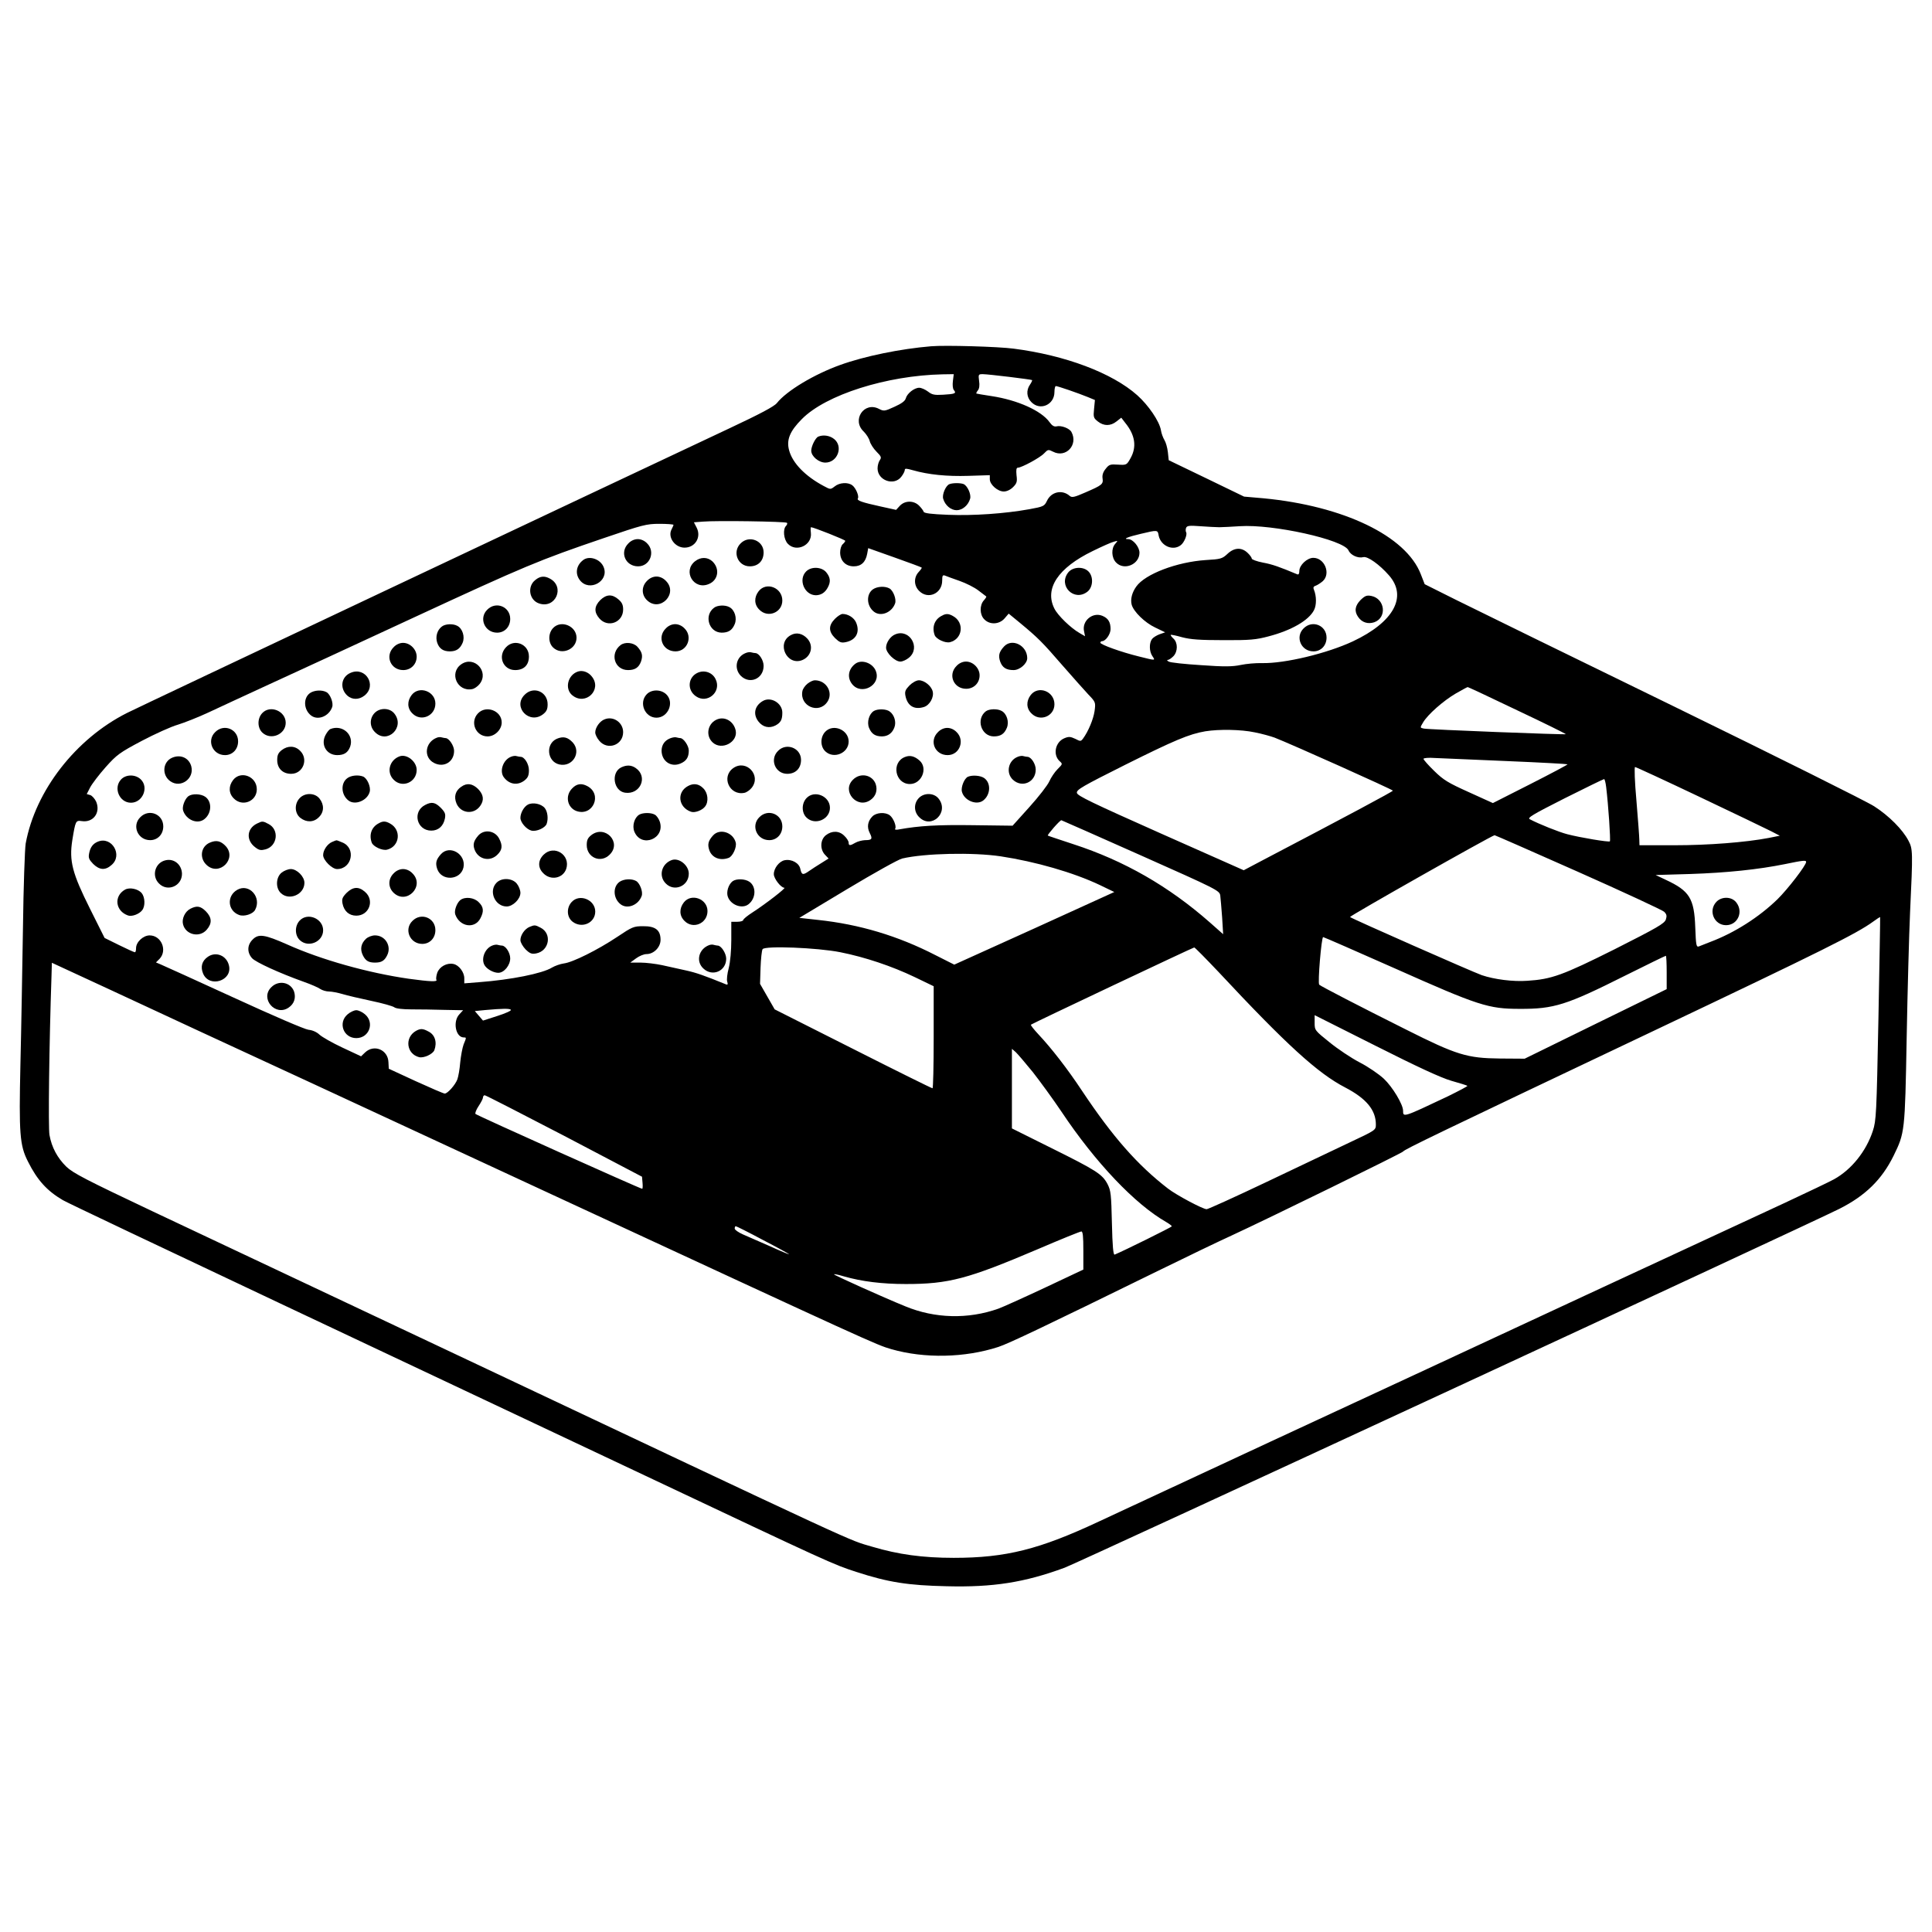 <?xml version="1.0" standalone="no"?>
<!DOCTYPE svg PUBLIC "-//W3C//DTD SVG 20010904//EN"
 "http://www.w3.org/TR/2001/REC-SVG-20010904/DTD/svg10.dtd">
<svg version="1.0" xmlns="http://www.w3.org/2000/svg"
 width="1136pt" height="1136pt" viewBox="0 0 1136 1136"
 preserveAspectRatio="xMidYMid meet">
<g transform="translate(0,1136) scale(0.1,-0.1)"
fill="#000000" stroke="none">
<path d="M5475 9324 c-180 -15 -391 -58 -535 -110 -153 -55 -315 -152 -372
-224 -16 -20 -99 -64 -278 -148 -666 -313 -3489 -1646 -3543 -1674 -302 -152
-539 -457 -596 -768 -5 -30 -13 -253 -16 -495 -4 -242 -10 -605 -15 -806 -9
-404 -4 -474 44 -568 55 -110 112 -173 206 -228 19 -12 593 -284 1275 -606
682 -322 1647 -777 2145 -1012 1088 -514 1109 -524 1246 -568 187 -61 304 -79
530 -84 272 -7 458 22 694 109 77 28 4363 2014 4555 2110 153 77 250 172 319
312 66 135 67 140 77 691 5 275 14 608 20 740 17 359 16 373 -9 421 -34 66
-116 148 -202 203 -43 28 -573 292 -1177 587 -604 294 -1181 577 -1282 627
l-184 92 -23 59 c-87 225 -454 401 -924 446 l-115 10 -221 107 -222 107 -5 47
c-3 27 -12 58 -20 71 -8 13 -18 39 -21 59 -9 52 -73 146 -139 205 -147 131
-423 235 -727 274 -90 12 -401 21 -485 14z m128 -204 c-3 -24 -1 -46 6 -54 16
-19 6 -23 -64 -27 -51 -3 -65 0 -89 19 -16 12 -39 22 -51 22 -29 0 -71 -33
-79 -62 -4 -16 -25 -31 -67 -50 -57 -26 -62 -27 -91 -12 -87 45 -162 -66 -89
-134 15 -15 31 -40 35 -56 4 -16 22 -44 40 -62 28 -28 30 -34 19 -50 -7 -10
-13 -31 -13 -48 0 -71 96 -105 139 -50 12 15 21 33 21 40 0 11 9 10 48 -1 91
-26 200 -37 326 -33 l126 4 0 -24 c0 -31 46 -72 82 -72 18 0 39 10 55 26 22
22 25 32 20 70 -3 31 -1 44 8 44 22 0 131 59 154 84 23 24 25 24 53 10 75 -39
149 40 108 116 -12 22 -61 40 -88 33 -14 -3 -26 4 -41 25 -48 67 -188 130
-341 153 -47 7 -87 14 -89 15 -2 2 2 10 9 19 8 9 11 30 7 55 -5 38 -4 40 21
40 33 0 286 -31 291 -35 1 -2 -4 -14 -13 -27 -23 -33 -20 -75 9 -103 51 -52
135 -15 135 60 0 19 4 35 8 35 11 0 133 -42 189 -65 l41 -17 -5 -52 c-5 -49
-3 -54 22 -74 35 -28 75 -28 110 0 l28 22 23 -30 c59 -72 69 -142 31 -209 -22
-39 -23 -40 -73 -37 -46 3 -53 1 -73 -25 -15 -18 -21 -37 -18 -56 5 -34 -3
-40 -100 -82 -66 -29 -80 -32 -93 -21 -44 39 -109 25 -134 -29 -15 -31 -20
-34 -103 -49 -144 -26 -329 -39 -478 -33 -100 4 -141 9 -144 18 -2 7 -14 23
-27 36 -31 31 -83 31 -113 -1 l-22 -24 -91 20 c-110 24 -141 35 -134 47 9 13
-12 62 -32 77 -25 20 -76 17 -104 -6 -25 -19 -25 -19 -64 2 -109 58 -184 135
-204 210 -17 61 4 113 75 184 141 143 499 256 827 263 l66 1 -5 -40z m-976
-834 c4 -3 1 -12 -5 -18 -20 -20 -14 -79 10 -105 50 -53 144 -9 136 63 -2 19
-2 34 1 34 14 0 201 -74 201 -80 0 -4 -7 -13 -15 -20 -8 -7 -15 -28 -15 -48 0
-49 32 -82 80 -82 44 0 70 25 79 74 l6 33 155 -55 c85 -30 157 -57 159 -59 3
-2 -5 -13 -17 -26 -30 -32 -29 -81 3 -112 52 -52 135 -15 135 61 0 30 3 35 18
29 9 -4 48 -18 85 -31 37 -13 87 -38 110 -56 23 -17 44 -33 46 -35 2 -2 -4
-12 -14 -23 -26 -29 -25 -85 3 -112 32 -33 88 -30 119 6 l24 28 67 -55 c105
-87 132 -114 247 -247 60 -69 129 -146 153 -172 44 -46 45 -47 38 -99 -7 -48
-37 -120 -68 -162 -13 -17 -15 -17 -46 -1 -28 13 -38 14 -64 3 -53 -22 -69
-97 -27 -135 18 -16 17 -17 -13 -47 -17 -17 -38 -49 -48 -71 -10 -23 -62 -90
-117 -151 l-99 -110 -234 3 c-209 3 -317 -4 -429 -24 -23 -5 -32 -3 -27 4 8
14 -11 62 -32 78 -26 20 -79 17 -102 -6 -28 -28 -34 -63 -16 -98 18 -35 13
-42 -28 -42 -17 -1 -42 -7 -56 -15 -32 -19 -40 -18 -40 0 0 9 -11 27 -25 40
-30 31 -73 32 -109 4 -33 -26 -36 -82 -5 -115 l21 -22 -43 -27 c-24 -15 -56
-35 -71 -46 -37 -26 -44 -24 -52 11 -6 35 -51 60 -92 52 -32 -6 -64 -47 -64
-82 0 -26 42 -80 62 -80 13 0 -113 -97 -186 -144 -31 -20 -56 -40 -56 -46 0
-5 -16 -10 -35 -10 l-35 0 0 -106 c0 -63 -6 -130 -15 -166 -9 -33 -13 -69 -9
-80 5 -15 3 -20 -7 -16 -128 52 -176 69 -236 82 -40 9 -103 23 -140 31 -38 8
-95 15 -127 15 l-60 0 34 25 c19 14 46 25 61 25 43 0 83 40 83 84 0 57 -30 81
-103 80 -55 0 -64 -4 -152 -63 -114 -76 -262 -150 -314 -156 -21 -3 -52 -14
-69 -24 -56 -35 -242 -72 -428 -86 l-88 -7 0 30 c0 36 -32 78 -64 84 -39 8
-82 -16 -95 -52 -6 -18 -8 -36 -5 -41 8 -13 -37 -11 -162 6 -237 34 -514 111
-716 202 -131 58 -168 64 -202 29 -33 -32 -34 -76 -4 -110 22 -24 159 -87 307
-140 40 -14 83 -33 94 -41 12 -8 35 -15 52 -15 16 0 52 -7 79 -15 26 -8 103
-26 169 -40 67 -14 127 -31 136 -38 8 -7 48 -12 100 -12 47 0 135 -1 195 -3
l109 -2 -22 -24 c-40 -42 -22 -136 26 -136 16 0 16 0 -1 -41 -7 -19 -16 -66
-20 -106 -3 -39 -11 -84 -17 -100 -12 -32 -57 -83 -74 -83 -7 0 -83 33 -171
73 l-158 73 -2 38 c-2 73 -84 108 -137 58 l-24 -23 -109 51 c-60 28 -121 63
-135 76 -17 16 -42 27 -65 29 -23 3 -207 82 -444 191 -223 102 -416 190 -429
195 l-24 10 22 22 c46 50 9 137 -59 137 -38 0 -80 -39 -80 -75 0 -14 -3 -25
-7 -24 -5 0 -46 19 -93 42 l-85 42 -85 170 c-105 210 -124 282 -105 404 19
116 20 118 56 113 67 -10 111 49 85 113 -8 18 -24 36 -35 40 l-21 6 20 39 c11
21 52 75 91 119 66 74 83 86 213 155 78 41 173 84 212 95 39 12 120 44 180 72
60 28 219 102 354 164 135 62 520 239 855 395 650 301 733 336 1115 466 229
78 250 84 328 84 45 0 82 -3 82 -6 0 -3 -5 -14 -11 -26 -25 -46 19 -108 76
-108 63 0 100 62 71 118 l-16 31 53 4 c75 7 487 1 494 -7z m2543 -26 c19 0 73
3 120 6 194 13 610 -79 639 -142 12 -28 55 -48 87 -40 25 7 96 -44 151 -107
110 -125 28 -275 -212 -388 -152 -71 -400 -131 -535 -128 -36 1 -92 -4 -125
-11 -48 -10 -95 -11 -233 -1 -96 6 -181 15 -190 21 -10 5 -12 10 -5 10 7 0 21
10 33 22 26 28 26 79 0 103 -11 10 -18 20 -16 22 2 2 32 -4 67 -14 50 -13 103
-17 244 -17 154 -1 192 3 263 22 135 35 237 94 268 154 16 30 15 84 0 120 -6
13 -3 20 10 24 11 4 29 16 42 27 48 44 11 137 -56 137 -36 0 -82 -43 -82 -77
0 -16 -4 -23 -12 -20 -105 44 -147 59 -202 69 -36 7 -66 18 -66 24 0 6 -11 21
-25 34 -35 33 -78 31 -118 -7 -30 -28 -39 -31 -127 -36 -169 -11 -357 -82
-409 -156 -25 -35 -35 -74 -27 -106 11 -41 77 -106 139 -135 l58 -28 -32 -11
c-17 -6 -38 -19 -45 -28 -18 -24 -17 -74 2 -101 18 -27 21 -27 -79 -2 -106 26
-227 70 -227 81 0 5 5 9 10 9 21 0 50 41 50 71 0 41 -14 64 -48 78 -57 24
-121 -29 -108 -90 l6 -30 -31 18 c-53 30 -129 104 -149 144 -60 118 21 240
225 339 55 27 111 52 125 55 24 7 24 7 8 -12 -25 -27 -23 -82 4 -110 47 -50
138 -12 138 57 0 34 -38 80 -66 80 -34 0 -4 13 73 31 101 24 100 24 106 -11
13 -60 83 -91 129 -56 21 15 41 64 32 77 -3 6 -3 17 0 25 5 13 19 15 83 10 43
-3 94 -6 113 -6z m1752 -1077 c159 -75 286 -138 285 -140 -5 -4 -806 27 -835
33 -23 5 -23 5 -5 35 26 46 120 129 194 172 35 20 66 37 69 37 3 0 134 -61
292 -137z m-1545 -129 c42 -8 95 -23 117 -31 91 -35 696 -306 696 -312 0 -5
-267 -148 -771 -412 l-106 -56 -489 217 c-402 179 -490 221 -492 238 -3 19 35
40 286 166 285 142 374 180 469 196 81 13 210 11 290 -6z m1482 -169 c195 -8
356 -17 358 -19 2 -2 -96 -54 -218 -116 l-221 -112 -141 64 c-122 55 -149 71
-204 125 -35 34 -63 66 -63 71 0 5 30 8 68 5 37 -2 226 -10 421 -18z m1135
-211 c204 -97 394 -188 421 -202 l50 -26 -65 -13 c-136 -26 -355 -43 -555 -43
l-205 0 -1 33 c0 17 -8 121 -17 230 -10 110 -13 197 -8 197 5 0 176 -79 380
-176z m-550 59 c13 -106 27 -315 22 -320 -6 -6 -175 22 -251 42 -47 12 -165
59 -220 88 -16 8 15 27 205 123 124 62 228 113 232 113 3 1 9 -20 12 -46z
m-2735 -403 c447 -199 461 -206 466 -235 2 -16 7 -75 11 -129 l6 -99 -78 69
c-242 213 -504 363 -802 460 -81 27 -149 49 -151 51 -5 3 73 93 80 90 4 -1
214 -94 468 -207z m2569 -96 c268 -119 496 -225 507 -235 15 -15 17 -24 10
-46 -9 -24 -51 -48 -300 -174 -308 -154 -372 -177 -515 -186 -83 -6 -193 8
-267 33 -54 19 -764 332 -775 342 -5 5 829 477 850 481 1 1 222 -96 490 -215z
m-3395 91 c205 -31 428 -95 584 -169 l85 -41 -470 -214 -471 -213 -111 56
c-220 113 -446 181 -691 207 l-109 12 283 170 c155 93 300 174 322 179 133 31
415 37 578 13z m4737 -33 c0 -20 -108 -160 -168 -219 -109 -106 -253 -198
-397 -252 -27 -11 -57 -22 -66 -26 -15 -5 -17 8 -21 112 -6 171 -34 215 -174
280 l-59 28 205 6 c211 7 397 26 555 58 106 22 125 24 125 13z m425 -922 c-11
-562 -13 -599 -33 -660 -39 -119 -125 -227 -228 -284 -23 -13 -153 -75 -290
-139 -137 -63 -667 -310 -1179 -547 -511 -238 -1342 -624 -1845 -857 -503
-234 -958 -446 -1010 -470 -348 -163 -545 -213 -852 -213 -183 0 -327 20 -478
65 -152 45 8 -29 -2510 1160 -696 328 -1472 694 -1724 813 -393 186 -466 224
-506 262 -52 51 -86 113 -99 186 -8 41 -2 533 12 941 l2 72 335 -155 c184 -86
421 -195 525 -244 105 -48 1023 -473 2040 -945 1923 -891 1948 -903 2036 -928
195 -56 432 -51 629 13 63 21 265 117 934 445 175 86 371 180 435 209 223 103
1005 486 1011 495 7 12 187 99 1470 708 1000 475 1198 574 1294 644 22 16 40
28 41 26 1 -1 -4 -270 -10 -597z m-2839 294 c487 -217 546 -236 729 -236 203
-1 275 22 622 196 128 64 235 116 238 116 3 0 5 -44 5 -98 l0 -98 -417 -204
-418 -205 -145 1 c-193 2 -254 20 -554 171 -272 136 -498 253 -509 263 -10 9
13 280 23 280 4 0 196 -84 426 -186z m-3265 97 c146 -29 303 -82 437 -146
l112 -54 0 -300 c0 -166 -3 -301 -7 -300 -5 0 -215 104 -468 232 l-460 232
-43 75 -43 75 3 95 c2 52 7 101 12 109 14 21 321 9 457 -18z m2221 -113 c403
-432 587 -599 747 -682 125 -65 181 -133 181 -218 0 -33 -2 -34 -153 -105 -83
-40 -304 -144 -490 -233 -185 -88 -344 -160 -352 -160 -22 0 -178 83 -227 121
-180 139 -325 304 -505 574 -88 133 -181 252 -257 333 -27 29 -47 54 -44 57 6
6 951 453 960 454 3 1 66 -63 140 -141z m-4158 -226 c3 -5 -33 -21 -80 -36
l-84 -27 -24 28 -24 28 61 6 c101 9 146 10 151 1z m5530 -417 c50 -14 92 -27
94 -30 2 -2 -49 -29 -114 -61 -264 -125 -264 -125 -264 -85 0 37 -62 140 -113
188 -29 27 -93 71 -142 96 -50 26 -129 79 -177 118 -87 70 -88 71 -88 115 l0
45 358 -180 c248 -125 384 -188 446 -206z m-2461 51 c43 -55 119 -159 168
-232 200 -300 433 -545 617 -650 17 -10 32 -21 32 -25 0 -4 -284 -145 -336
-166 -8 -3 -13 50 -16 184 -4 170 -6 192 -26 231 -31 58 -65 80 -331 212
l-231 115 0 234 0 234 22 -19 c11 -10 57 -64 101 -118z m-2755 -375 l457 -240
3 -35 c2 -20 1 -36 -2 -36 -11 0 -971 431 -980 440 -4 4 4 25 18 46 14 21 26
44 26 51 0 7 5 13 10 13 6 0 216 -108 468 -239z m1168 -612 c85 -44 154 -82
154 -84 0 -2 -51 19 -112 47 -62 27 -134 59 -160 70 -27 12 -48 27 -48 34 0 8
3 14 6 14 4 0 76 -36 160 -81z m1884 -62 l0 -112 -227 -107 c-126 -59 -248
-114 -273 -123 -178 -63 -373 -58 -547 14 -133 54 -423 185 -419 188 2 3 28
-3 58 -12 105 -30 224 -45 364 -45 253 0 365 30 774 204 135 58 251 105 258
105 9 1 12 -28 12 -112z"/>
<path d="M4812 8793 c-17 -6 -42 -57 -42 -83 0 -33 44 -70 83 -70 72 0 107 95
51 139 -25 20 -63 26 -92 14z"/>
<path d="M5582 8513 c-21 -8 -44 -62 -36 -86 11 -38 45 -67 79 -67 34 0 68 29
79 67 8 26 -16 78 -39 87 -19 7 -64 7 -83 -1z"/>
<path d="M3695 8165 c-53 -52 -18 -135 57 -135 70 0 103 86 53 135 -15 16 -36
25 -55 25 -19 0 -40 -9 -55 -25z"/>
<path d="M4355 8165 c-51 -50 -17 -135 54 -135 49 0 81 32 81 82 0 70 -86 103
-135 53z"/>
<path d="M3429 8067 c-41 -31 -49 -81 -19 -119 55 -70 172 -6 140 76 -18 48
-84 71 -121 43z"/>
<path d="M4087 8060 c-75 -59 -7 -172 81 -134 56 23 66 91 20 134 -28 25 -68
26 -101 0z"/>
<path d="M4740 8000 c-48 -48 -10 -140 58 -140 31 1 54 16 70 47 17 32 15 57
-9 87 -26 33 -88 37 -119 6z"/>
<path d="M3148 7950 c-49 -38 -37 -118 21 -138 98 -34 155 98 64 146 -31 17
-57 15 -85 -8z"/>
<path d="M3805 7945 c-34 -33 -34 -83 0 -115 77 -72 185 41 110 115 -15 16
-36 25 -55 25 -19 0 -40 -9 -55 -25z"/>
<path d="M4461 7884 c-28 -36 -27 -79 4 -109 50 -51 135 -17 135 54 0 76 -94
112 -139 55z"/>
<path d="M5133 7895 c-41 -29 -38 -98 6 -132 40 -31 105 -5 124 49 9 24 -11
76 -33 88 -27 15 -72 12 -97 -5z"/>
<path d="M3529 7831 c-35 -36 -37 -70 -5 -107 50 -58 140 -24 140 52 0 28 -7
42 -28 60 -37 32 -71 30 -107 -5z"/>
<path d="M2865 7775 c-51 -50 -15 -135 58 -135 44 0 77 34 77 81 0 72 -84 106
-135 54z"/>
<path d="M4198 7786 c-60 -45 -30 -145 45 -146 40 0 62 14 77 50 15 35 0 84
-31 100 -25 14 -71 12 -91 -4z"/>
<path d="M4909 7721 c-38 -39 -38 -74 1 -113 26 -25 36 -29 62 -24 61 12 86
58 62 115 -12 29 -47 51 -80 51 -9 0 -29 -13 -45 -29z"/>
<path d="M5535 7738 c-41 -22 -56 -67 -39 -113 9 -23 62 -48 90 -41 75 19 86
117 17 154 -27 15 -42 15 -68 0z"/>
<path d="M2598 7676 c-28 -21 -39 -61 -27 -96 12 -34 35 -50 74 -50 38 0 60
15 75 50 15 35 0 84 -31 100 -25 14 -71 12 -91 -4z"/>
<path d="M3252 7667 c-30 -32 -29 -87 1 -115 50 -47 137 -10 137 58 0 69 -91
107 -138 57z"/>
<path d="M3915 7665 c-53 -52 -18 -135 57 -135 70 0 103 86 53 135 -15 16 -36
25 -55 25 -19 0 -40 -9 -55 -25z"/>
<path d="M4649 7625 c-86 -47 -22 -183 69 -146 52 22 67 83 30 125 -29 32 -66
40 -99 21z"/>
<path d="M5264 7630 c-29 -11 -54 -49 -54 -78 0 -31 52 -82 84 -82 14 0 37 11
52 24 69 59 1 171 -82 136z"/>
<path d="M2315 7555 c-53 -52 -18 -135 56 -135 45 0 79 34 79 79 0 42 -38 81
-80 81 -19 0 -40 -9 -55 -25z"/>
<path d="M2975 7554 c-50 -53 -17 -134 54 -134 51 0 81 29 81 80 0 73 -86 107
-135 54z"/>
<path d="M3649 7567 c-65 -50 -36 -147 44 -147 41 0 63 15 76 50 12 35 7 56
-22 88 -23 24 -72 29 -98 9z"/>
<path d="M5903 7558 c-29 -32 -34 -53 -22 -88 13 -36 36 -50 79 -50 36 0 80
38 80 70 0 75 -90 120 -137 68z"/>
<path d="M4384 7520 c-56 -22 -70 -91 -28 -134 53 -52 134 -17 134 59 0 33
-27 75 -49 75 -5 0 -15 2 -23 4 -7 3 -23 1 -34 -4z"/>
<path d="M2712 7454 c-73 -51 -23 -163 64 -146 13 2 33 16 44 30 58 73 -32
169 -108 116z"/>
<path d="M5029 7457 c-41 -31 -49 -81 -19 -119 55 -70 172 -6 140 76 -18 48
-84 71 -121 43z"/>
<path d="M5625 7445 c-53 -52 -18 -135 56 -135 45 0 79 34 79 79 0 42 -38 81
-80 81 -19 0 -40 -9 -55 -25z"/>
<path d="M2062 7404 c-56 -23 -66 -91 -20 -134 28 -25 68 -26 101 0 75 59 7
172 -81 134z"/>
<path d="M3400 7412 c-62 -19 -82 -103 -34 -141 78 -62 176 34 114 111 -20 26
-53 38 -80 30z"/>
<path d="M4104 7405 c-59 -25 -66 -102 -12 -139 67 -47 152 26 116 100 -18 39
-64 56 -104 39z"/>
<path d="M4748 7340 c-14 -11 -28 -31 -30 -44 -17 -87 95 -137 146 -64 38 54
-4 128 -73 128 -10 0 -30 -9 -43 -20z"/>
<path d="M5348 7330 c-25 -26 -29 -36 -24 -62 12 -59 52 -83 109 -65 34 11 60
58 51 92 -8 32 -49 65 -81 65 -14 0 -38 -13 -55 -30z"/>
<path d="M1823 7285 c-41 -29 -38 -98 6 -132 40 -31 105 -5 124 49 9 24 -11
76 -33 88 -27 15 -72 12 -97 -5z"/>
<path d="M2421 7274 c-28 -36 -27 -79 4 -109 50 -51 135 -15 135 58 0 72 -95
107 -139 51z"/>
<path d="M3085 7275 c-73 -72 28 -178 109 -114 20 16 26 29 26 58 0 74 -83
109 -135 56z"/>
<path d="M3802 7277 c-47 -50 -10 -137 58 -137 69 0 107 91 57 138 -32 30 -87
29 -115 -1z"/>
<path d="M6061 7274 c-28 -36 -27 -79 4 -109 50 -51 135 -17 135 54 0 76 -94
112 -139 55z"/>
<path d="M4485 7238 c-48 -28 -59 -78 -25 -121 26 -33 63 -41 99 -23 32 17 41
34 41 76 0 56 -68 96 -115 68z"/>
<path d="M1542 7167 c-30 -32 -29 -87 1 -115 50 -47 137 -10 137 58 0 69 -91
107 -138 57z"/>
<path d="M2202 7167 c-30 -32 -29 -81 3 -112 72 -73 178 28 114 109 -27 35
-86 36 -117 3z"/>
<path d="M2810 7165 c-48 -51 -13 -135 57 -135 43 0 83 40 83 82 0 69 -92 104
-140 53z"/>
<path d="M5139 7180 c-29 -17 -43 -66 -29 -100 15 -36 37 -50 77 -50 35 1 59
19 72 53 12 31 0 73 -27 93 -20 16 -70 17 -93 4z"/>
<path d="M5797 7178 c-60 -46 -28 -147 46 -148 40 0 62 14 77 50 15 35 0 84
-31 100 -25 14 -72 12 -92 -2z"/>
<path d="M3554 7130 c-28 -11 -54 -48 -54 -77 0 -12 11 -34 24 -49 49 -58 140
-25 140 51 0 57 -58 97 -110 75z"/>
<path d="M4210 7127 c-51 -26 -61 -95 -19 -133 53 -48 148 2 135 70 -12 57
-68 88 -116 63z"/>
<path d="M1265 7055 c-51 -50 -15 -135 58 -135 44 0 77 34 77 81 0 72 -84 106
-135 54z"/>
<path d="M1942 7073 c-7 -3 -19 -18 -28 -35 -30 -57 6 -118 69 -118 41 0 63
15 76 50 24 70 -46 132 -117 103z"/>
<path d="M4852 7057 c-30 -32 -29 -87 1 -115 50 -47 137 -10 137 58 0 69 -91
107 -138 57z"/>
<path d="M5515 7055 c-53 -52 -18 -135 57 -135 70 0 103 86 53 135 -15 16 -36
25 -55 25 -19 0 -40 -9 -55 -25z"/>
<path d="M2570 7023 c-71 -26 -82 -116 -18 -149 58 -30 118 6 118 71 0 30 -30
75 -50 75 -4 0 -14 2 -22 4 -7 3 -20 2 -28 -1z"/>
<path d="M3274 7016 c-68 -30 -57 -135 15 -151 78 -17 131 71 79 129 -30 32
-56 38 -94 22z"/>
<path d="M3941 7019 c-33 -13 -50 -38 -51 -72 0 -62 54 -100 110 -77 36 15 50
37 50 77 0 28 -31 73 -50 73 -4 0 -14 2 -22 4 -7 3 -24 0 -37 -5z"/>
<path d="M1656 6949 c-20 -16 -26 -29 -26 -58 0 -49 32 -81 82 -81 70 0 103
86 53 135 -30 31 -73 32 -109 4z"/>
<path d="M4575 6945 c-51 -50 -17 -135 54 -135 49 0 81 32 81 82 0 70 -86 103
-135 53z"/>
<path d="M1013 6905 c-57 -24 -63 -103 -11 -139 60 -42 141 15 123 87 -13 50
-62 73 -112 52z"/>
<path d="M2350 6913 c-61 -22 -79 -95 -35 -138 50 -51 135 -15 135 58 0 49
-57 95 -100 80z"/>
<path d="M3004 6910 c-46 -18 -69 -85 -41 -121 32 -42 81 -49 121 -18 20 16
26 29 26 60 0 37 -26 79 -49 79 -5 0 -15 2 -23 4 -7 3 -23 1 -34 -4z"/>
<path d="M5321 6909 c-82 -32 -58 -159 29 -159 69 0 107 92 58 137 -30 27 -57
34 -87 22z"/>
<path d="M5984 6910 c-56 -22 -71 -95 -28 -135 54 -50 134 -14 134 60 0 33
-27 75 -49 75 -5 0 -15 2 -23 4 -7 3 -23 1 -34 -4z"/>
<path d="M3653 6848 c-62 -30 -46 -139 22 -149 90 -13 137 94 63 145 -26 18
-53 19 -85 4z"/>
<path d="M4312 6844 c-73 -51 -23 -163 64 -146 13 2 33 16 44 30 58 73 -32
169 -108 116z"/>
<path d="M712 6777 c-47 -50 -10 -137 58 -137 69 0 107 91 57 138 -32 30 -87
29 -115 -1z"/>
<path d="M1371 6774 c-28 -36 -27 -79 4 -109 50 -51 135 -17 135 54 0 76 -94
112 -139 55z"/>
<path d="M2043 6785 c-41 -29 -38 -98 6 -132 39 -30 112 0 125 52 7 29 -15 79
-39 89 -28 11 -70 7 -92 -9z"/>
<path d="M5015 6775 c-68 -67 25 -174 103 -119 32 22 43 57 31 94 -20 55 -91
69 -134 25z"/>
<path d="M5692 6793 c-21 -8 -43 -61 -36 -88 13 -52 86 -82 125 -52 44 34 47
103 6 132 -21 15 -69 19 -95 8z"/>
<path d="M2712 6734 c-35 -24 -44 -59 -28 -98 25 -60 103 -68 140 -14 24 34
19 66 -13 99 -33 32 -65 37 -99 13z"/>
<path d="M3365 6725 c-44 -43 -30 -114 25 -134 97 -33 154 99 63 147 -34 18
-62 14 -88 -13z"/>
<path d="M4045 6738 c-67 -36 -57 -125 18 -151 22 -8 66 8 83 31 22 28 17 80
-11 107 -26 27 -58 31 -90 13z"/>
<path d="M1107 6678 c-21 -17 -38 -63 -30 -85 19 -55 84 -81 124 -50 44 34 47
103 6 132 -26 18 -77 20 -100 3z"/>
<path d="M1762 6667 c-32 -34 -30 -89 4 -116 36 -28 79 -27 109 4 31 30 32 73
4 109 -27 35 -86 36 -117 3z"/>
<path d="M4742 6667 c-30 -32 -29 -87 1 -115 50 -47 137 -10 137 58 0 69 -91
107 -138 57z"/>
<path d="M5402 6667 c-30 -32 -29 -81 3 -112 72 -73 178 28 114 109 -27 35
-86 36 -117 3z"/>
<path d="M2500 6627 c-77 -39 -50 -151 36 -151 41 0 71 26 80 71 5 27 1 37
-24 63 -33 33 -54 37 -92 17z"/>
<path d="M3104 6629 c-23 -12 -44 -49 -44 -78 0 -27 36 -68 65 -75 29 -7 79
15 89 39 11 30 6 73 -11 94 -21 25 -70 35 -99 20z"/>
<path d="M825 6555 c-51 -50 -15 -135 58 -135 44 0 77 34 77 81 0 72 -84 106
-135 54z"/>
<path d="M3759 6570 c-29 -17 -43 -66 -29 -100 41 -99 184 -41 149 60 -6 17
-19 35 -29 40 -23 13 -70 12 -91 0z"/>
<path d="M4465 6555 c-51 -50 -15 -135 58 -135 44 0 77 34 77 81 0 72 -84 106
-135 54z"/>
<path d="M1510 6517 c-60 -30 -64 -99 -8 -140 22 -17 33 -18 60 -11 70 20 81
116 17 149 -34 18 -37 18 -69 2z"/>
<path d="M2225 6518 c-41 -22 -56 -67 -39 -113 9 -23 62 -48 90 -41 75 19 86
117 17 154 -27 15 -42 15 -68 0z"/>
<path d="M2813 6448 c-28 -32 -34 -54 -22 -85 22 -57 91 -72 134 -28 29 28 31
54 10 94 -24 47 -87 57 -122 19z"/>
<path d="M3476 6449 c-20 -16 -26 -29 -26 -58 0 -74 83 -109 135 -56 73 72
-28 178 -109 114z"/>
<path d="M4193 6448 c-29 -32 -34 -53 -22 -88 16 -44 64 -63 114 -44 23 9 48
62 41 90 -15 60 -94 85 -133 42z"/>
<path d="M575 6411 c-29 -12 -44 -33 -51 -69 -5 -26 -1 -36 24 -62 37 -36 71
-39 108 -6 68 58 1 171 -81 137z"/>
<path d="M1233 6405 c-53 -23 -62 -92 -17 -132 74 -67 178 37 112 111 -30 32
-56 38 -95 21z"/>
<path d="M1954 6410 c-28 -11 -54 -48 -54 -78 0 -30 52 -82 82 -82 87 0 113
122 32 156 -18 8 -35 14 -36 13 -2 0 -13 -4 -24 -9z"/>
<path d="M2593 6338 c-29 -32 -34 -53 -22 -88 26 -73 137 -66 154 9 17 78 -80
136 -132 79z"/>
<path d="M3196 6334 c-34 -34 -34 -77 -1 -109 43 -44 114 -30 134 25 28 83
-71 146 -133 84z"/>
<path d="M975 6302 c-63 -13 -86 -92 -40 -137 50 -51 135 -15 135 57 -1 53
-45 91 -95 80z"/>
<path d="M3950 6303 c-61 -22 -79 -95 -35 -138 50 -51 135 -15 135 58 0 49
-57 95 -100 80z"/>
<path d="M1656 6229 c-33 -26 -37 -88 -6 -119 49 -49 140 -10 140 59 0 37 -44
81 -80 81 -15 0 -39 -9 -54 -21z"/>
<path d="M2315 6225 c-34 -33 -34 -83 0 -115 77 -72 185 41 110 115 -15 16
-36 25 -55 25 -19 0 -40 -9 -55 -25z"/>
<path d="M2920 6170 c-49 -49 -10 -140 59 -140 37 0 81 44 81 80 0 15 -9 39
-21 54 -26 33 -88 37 -119 6z"/>
<path d="M3643 6175 c-41 -29 -38 -98 6 -132 40 -31 105 -5 124 49 9 24 -11
76 -33 88 -27 15 -72 12 -97 -5z"/>
<path d="M4307 6178 c-24 -19 -38 -64 -27 -92 18 -48 84 -72 121 -43 44 34 47
103 6 132 -26 18 -77 20 -100 3z"/>
<path d="M735 6129 c-67 -38 -57 -126 18 -152 22 -8 66 8 83 31 19 24 17 76
-3 101 -22 25 -71 35 -98 20z"/>
<path d="M1395 6128 c-63 -36 -57 -123 11 -148 29 -11 81 5 94 30 40 74 -35
158 -105 118z"/>
<path d="M2038 6110 c-25 -26 -29 -36 -24 -63 9 -45 39 -71 81 -71 76 0 109
91 51 140 -37 33 -71 30 -108 -6z"/>
<path d="M2707 6068 c-21 -17 -38 -63 -30 -85 26 -73 115 -87 148 -22 21 40
19 66 -10 94 -27 28 -80 34 -108 13z"/>
<path d="M3362 6057 c-32 -34 -30 -89 4 -116 55 -43 134 -8 134 59 0 69 -91
107 -138 57z"/>
<path d="M4021 6054 c-28 -36 -27 -79 4 -109 50 -51 135 -15 135 58 0 72 -95
107 -139 51z"/>
<path d="M1120 6017 c-32 -16 -52 -59 -44 -91 15 -63 98 -82 140 -32 32 37 30
71 -5 107 -32 32 -53 35 -91 16z"/>
<path d="M1762 5947 c-30 -32 -29 -87 1 -115 50 -47 137 -10 137 58 0 69 -91
107 -138 57z"/>
<path d="M2425 5945 c-51 -50 -15 -135 58 -135 44 0 77 34 77 81 0 72 -84 106
-135 54z"/>
<path d="M3114 5910 c-28 -11 -54 -48 -54 -78 0 -13 14 -37 30 -54 26 -25 36
-29 63 -24 77 15 94 116 26 151 -32 17 -36 17 -65 5z"/>
<path d="M2152 5840 c-30 -28 -36 -62 -18 -98 16 -32 34 -42 71 -42 37 0 55
10 71 42 28 54 -10 118 -71 118 -18 0 -41 -9 -53 -20z"/>
<path d="M2894 5800 c-46 -18 -69 -85 -41 -121 16 -21 51 -39 77 -39 34 0 70
44 70 85 0 33 -27 75 -49 75 -5 0 -15 2 -23 4 -7 3 -23 1 -34 -4z"/>
<path d="M4170 5803 c-62 -23 -80 -96 -34 -138 53 -50 134 -15 134 58 0 31
-29 77 -50 77 -4 0 -14 2 -22 4 -7 3 -20 2 -28 -1z"/>
<path d="M1222 5734 c-35 -24 -44 -59 -28 -98 36 -87 175 -43 152 48 -14 58
-77 83 -124 50z"/>
<path d="M1595 5555 c-68 -67 25 -174 103 -119 32 22 43 57 31 94 -20 55 -91
69 -134 25z"/>
<path d="M2044 5396 c-58 -49 -25 -140 51 -140 76 0 109 91 51 140 -15 13 -38
24 -51 24 -13 0 -36 -11 -51 -24z"/>
<path d="M2445 5298 c-67 -39 -55 -135 19 -154 28 -7 81 18 90 41 17 46 4 91
-35 110 -33 18 -47 18 -74 3z"/>
<path d="M6281 7994 c-61 -78 35 -174 113 -113 33 26 37 88 6 119 -31 31 -93
27 -119 -6z"/>
<path d="M8000 7832 c-33 -34 -38 -66 -14 -100 22 -32 57 -43 94 -31 77 27 64
139 -17 155 -27 5 -37 1 -63 -24z"/>
<path d="M7665 7665 c-51 -50 -15 -135 58 -135 44 0 77 34 77 81 0 72 -84 106
-135 54z"/>
<path d="M10092 6057 c-49 -52 -13 -137 57 -137 68 0 104 78 60 134 -27 35
-86 36 -117 3z"/>
</g>
</svg>
